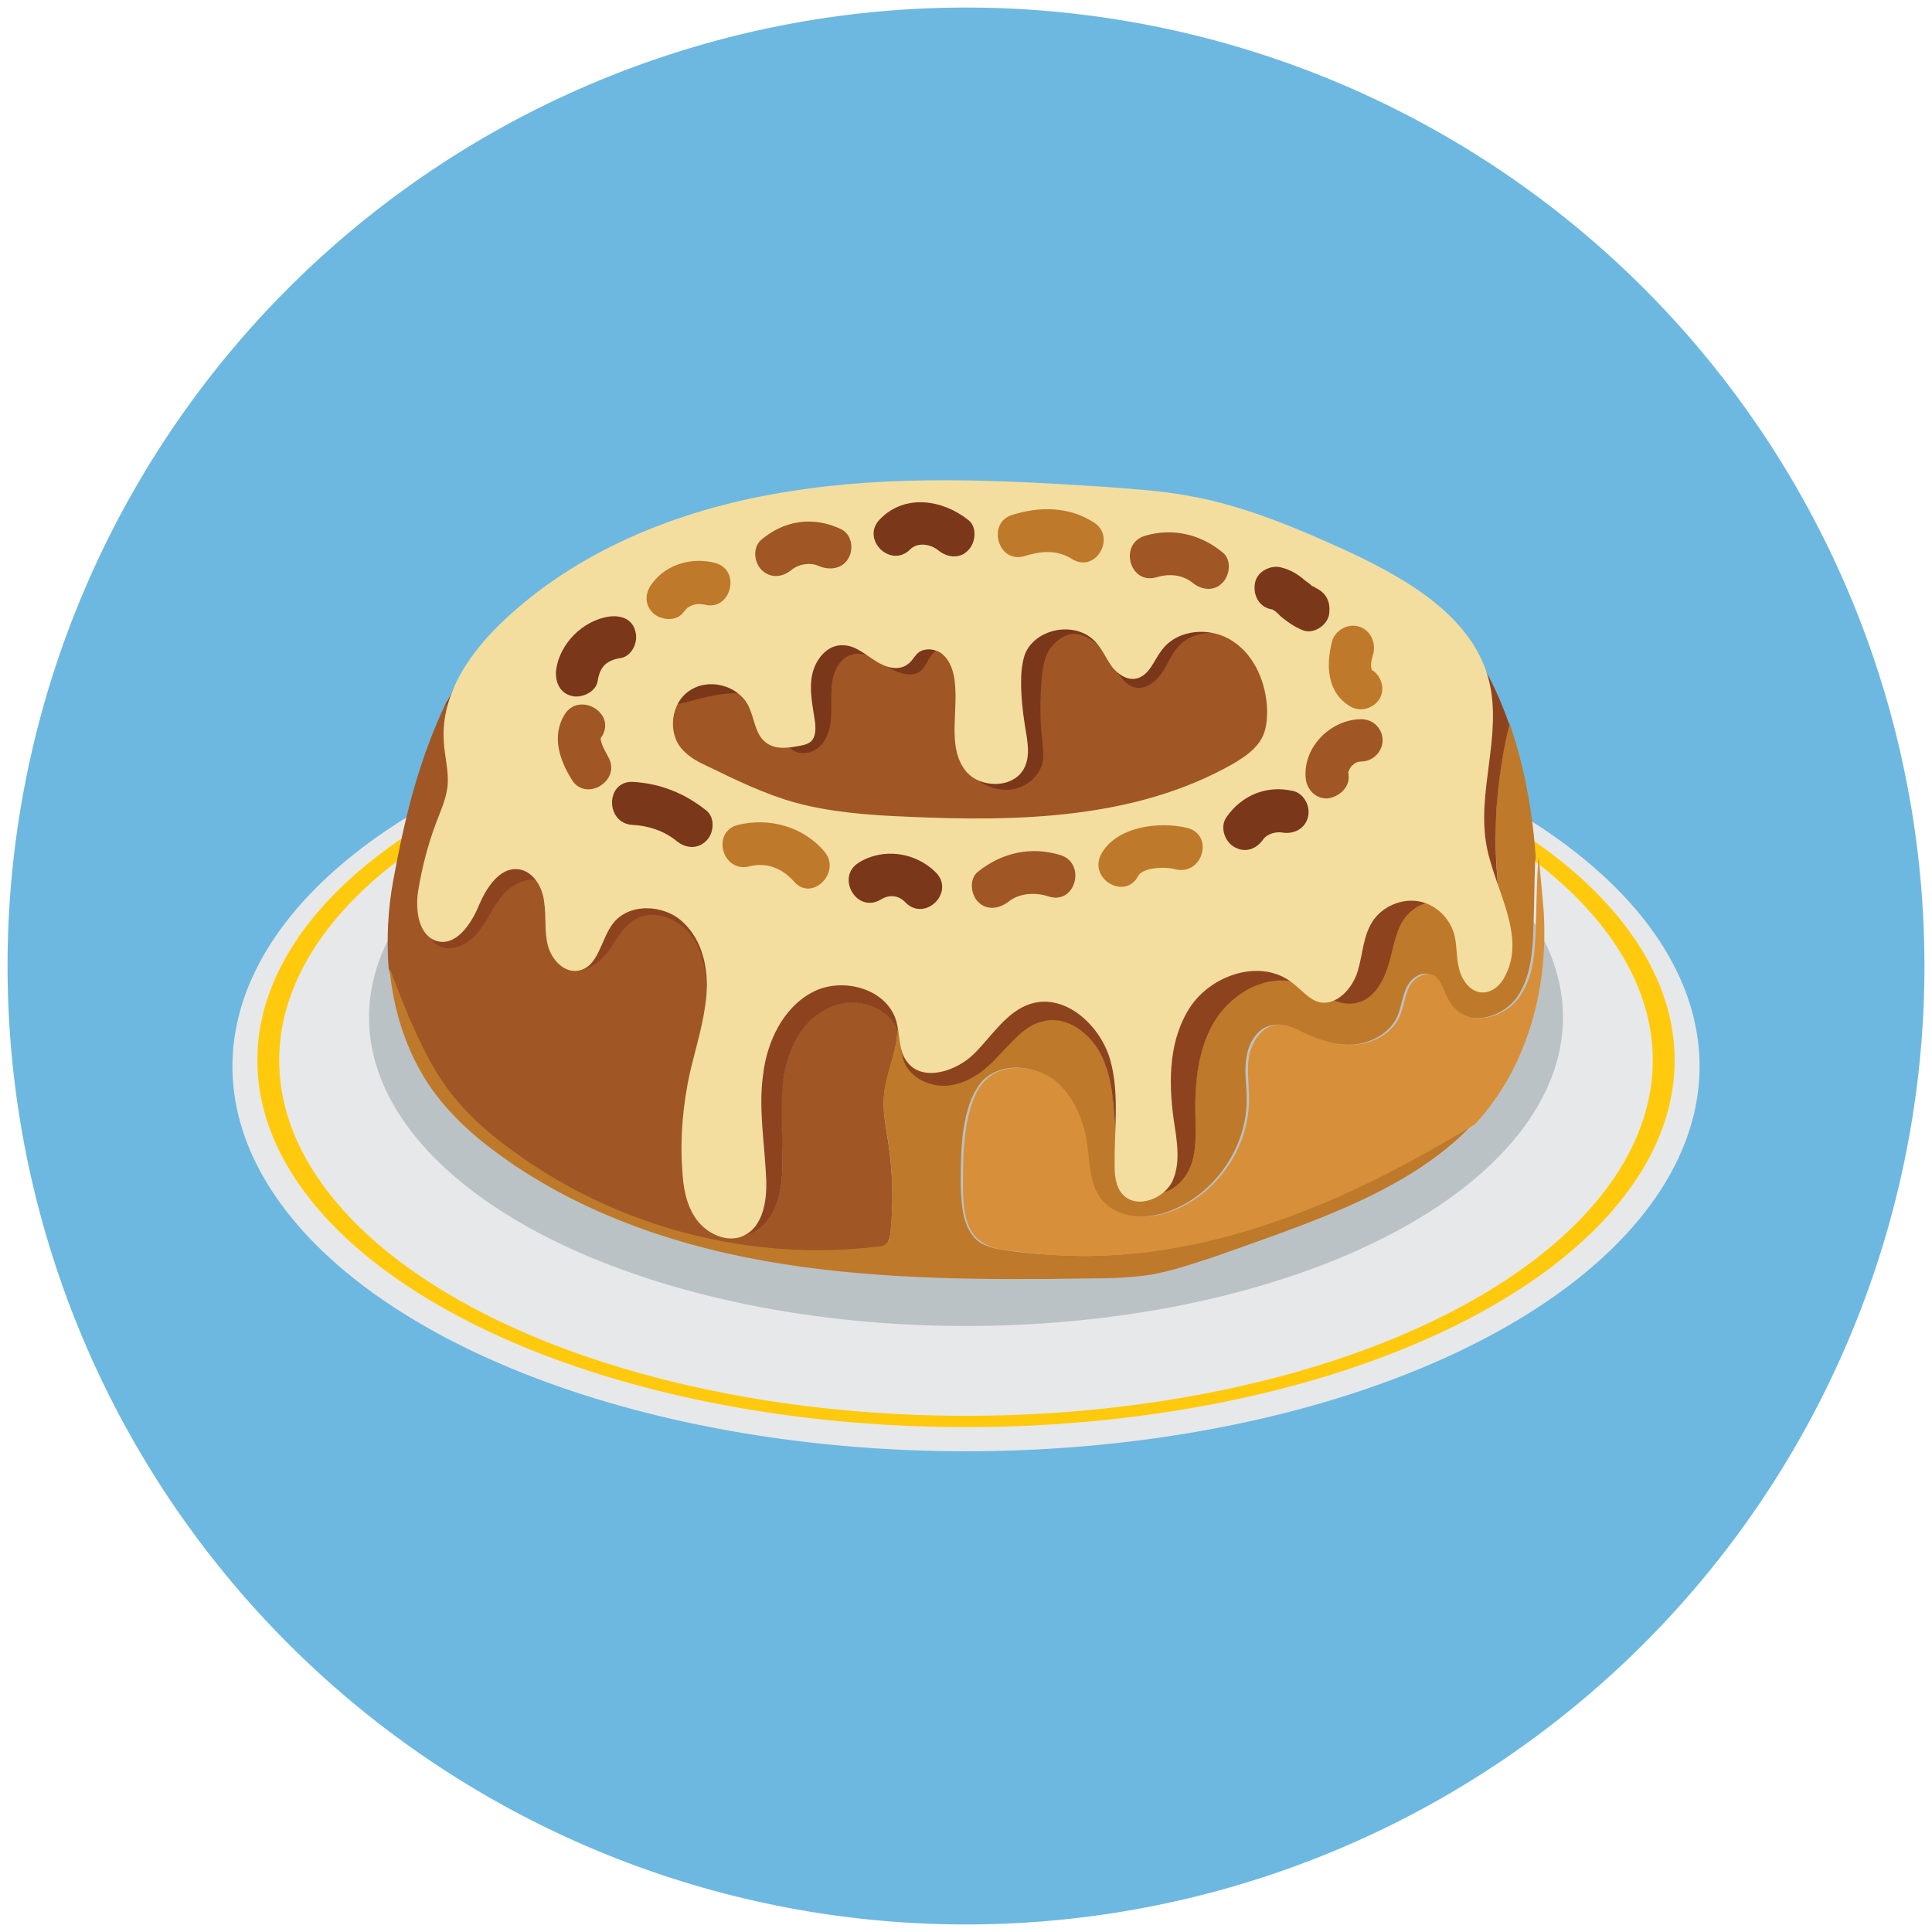 <?xml version="1.0" standalone="no"?><!DOCTYPE svg PUBLIC "-//W3C//DTD SVG 1.1//EN" "http://www.w3.org/Graphics/SVG/1.1/DTD/svg11.dtd"><svg t="1607085352933" class="icon" viewBox="0 0 1024 1024" version="1.1" xmlns="http://www.w3.org/2000/svg" p-id="17547" xmlns:xlink="http://www.w3.org/1999/xlink" width="64" height="64"><defs><style type="text/css"></style></defs><path d="M512 512m-508 0a508 508 0 1 0 1016 0 508 508 0 1 0-1016 0Z" fill="#6DB8E0" p-id="17548"></path><path d="M123.2 565.2a388.8 204 0 1 0 777.6 0 388.8 204 0 1 0-777.6 0Z" fill="#E7E8E9" p-id="17549"></path><path d="M136.4 562a375.6 194.4 0 1 0 751.2 0 375.6 194.4 0 1 0-751.2 0Z" fill="#FFCA0D" p-id="17550"></path><path d="M148 562a364 188.4 0 1 0 728 0 364 188.4 0 1 0-728 0Z" fill="#E7E8E9" p-id="17551"></path><path d="M195.6 539.2a316.4 163.6 0 1 0 632.8 0 316.4 163.6 0 1 0-632.8 0Z" fill="#BBC2C6" p-id="17552"></path><path d="M236.4 576.4c9.6 13.6 22.4 24.8 36 34.4 54.8 40 124.8 58 192 50.4 2-0.4 4-0.4 5.2-1.6 1.6-1.6 2-4 2.4-6 1.6-16 1.2-32-1.2-48-1.2-7.6-2.8-15.6-2.4-23.2 0.8-12 6.4-22.8 7.2-34.8v-2.4c-5.6-12.4-23.2-17.2-36-11.6-13.6 6.4-21.2 21.2-24 35.6-2.8 14.8-1.2 29.6-0.8 44.8 0 11.6-1.2 24.4-8.8 33.2-7.6 8.8-23.6 11.6-30.4 2.4-4-5.6-4-12.8-4-19.6 0.8-31.2 2-62 2.8-93.2 0.4-12.8 0.8-26.4-5.6-37.6-6-11.2-20.8-18.8-32-12.4-6.8 4-10 11.2-14.8 17.6-4.4 6-12.4 11.6-19.6 8.4-15.2-6.4-0.4-35.6-14-44.8-6.8-4.4-16.4-0.4-21.6 5.6-5.2 6-8.4 14-13.6 20.4-5.2 6.4-14.8 10.4-21.6 6.4-8-4.8-7.2-16.4-5.2-25.6 4.8-24.8 9.6-50 14.4-74.8 2-9.6 0-19.2-4-28.4-14.8 31.2-22 60.4-28.4 95.2-2.8 15.2-3.6 31.2-2.4 46.8 3.2 8.8 6.8 17.6 10.4 26.4 6 12.8 12 25.2 20 36.4z" fill="#A05625" p-id="17553"></path><path d="M800 383.2c-6 24.8-8.4 50.4-6.8 75.6 0.8 14 2.8 28.4 1.6 42.4-0.4 6-4.4 14-10.4 12.4-2.4-0.8-4-2.8-5.2-4.8-5.2-10.4-4.4-25.6-15.2-30.4-8-3.2-17.2 2.4-21.2 10-4.4 7.6-5.2 16.4-7.6 24.4-2.8 8-8 16.4-16.4 18-10.8 2-20-6.8-30.4-10.4-16.4-5.6-35.6 4.4-44.4 19.6-9.2 14.8-10.8 33.2-10.4 50.8 0 8.8 0.8 18-2.4 26-3.2 8.4-10.8 15.6-19.6 14.8-12-0.8-18-14.8-19.6-26.4-2-14-1.2-28.8-6.4-42.4-5.2-13.2-18.4-25.2-32.4-22.4-10 2.4-16.8 11.2-24 18.4-6.8 7.2-15.2 13.6-25.2 15.6-10 1.6-21.2-2.8-24.8-12.4-1.6-4.8-1.6-10-2.8-14.8-0.4-0.8-0.4-1.6-0.8-2.4v2.4c-0.8 12-6.8 22.8-7.2 34.8-0.4 8 1.2 15.6 2.4 23.2 2.4 15.6 2.8 32 1.2 48-0.4 2.4-0.4 4.8-2.4 6-1.2 1.2-3.2 1.6-5.2 1.6-67.2 8-137.2-10.4-192-50.4-13.6-9.6-26-20.8-36-34.4-8-11.2-14-24-19.6-36.8-3.6-8.8-7.2-17.6-10.4-26.4 2 22.4 8.8 44.4 21.6 63.2 10 14.4 23.2 26.4 37.2 36.4 43.6 31.6 96.4 49.2 150 57.6 53.6 8.4 108.4 8.4 162.4 7.6 10.8 0 22-0.4 32.4-2 11.6-2 22.8-6 34-9.6 23.6-8.4 47.2-16.4 70-26.4 24.4-10.8 48.4-24.4 66.4-43.6-21.2 12.8-42.8 24.8-65.2 35.2-46 21.2-96 35.6-146.8 34.4-11.6-0.4-23.2-1.2-34.4-2.8-5.2-0.8-10.4-1.6-14.8-4.4-8.8-6.4-9.6-18.8-10-29.6 0-14 0-28.4 4-41.6 1.6-5.2 4-10.4 7.6-14.4 9.6-9.6 26.4-8.8 36.8-0.4 10.8 8 16 21.6 17.6 35.2 1.2 9.6 1.2 19.6 6.8 27.2 8 11.2 24.8 12 37.6 7.2 24-8.8 41.2-33.6 41.2-59.2 0-7.6-1.6-15.6 0-23.2 1.2-7.6 6.4-15.6 14.4-16.4 5.2-0.8 10.4 2 15.2 4.4 8.4 4 18 6.8 27.2 6 9.2-0.8 18.8-6 22.8-14.4 2.4-5.2 2.8-11.2 5.2-16 2.4-5.2 8.8-9.2 13.6-6 2.4 1.6 3.6 4.4 4.8 7.2 1.6 4 3.6 8 6.8 10.8 9.6 8.8 26.4 3.6 33.6-7.2 7.2-10.8 8-24.4 8.4-37.6 0.4-10.8 0.4-21.2 0.8-32 0-1.2 0-2.4 0.4-3.6-1.6-24-6-48.8-14-71.6z" fill="#BF792A" p-id="17554"></path><path d="M814 490.4c-0.4 12.8-0.8 26.8-8.4 37.6-7.2 10.8-24 16-33.6 7.2-3.2-2.8-5.2-6.8-6.8-10.8-1.2-2.8-2.4-5.6-4.8-7.2-4.8-2.8-11.2 1.2-13.6 6-2.4 5.2-2.8 10.8-5.2 16-4 8.4-13.2 13.6-22.8 14.4-9.2 0.8-18.8-2-27.2-6-4.8-2.4-10-5.2-15.2-4.4-7.6 0.8-12.8 8.8-14.4 16.4-1.2 7.6 0 15.6 0 23.2 0 25.6-17.2 50.4-41.2 59.2-12.8 4.8-29.6 4-37.6-7.2-5.6-7.6-5.6-18-6.8-27.2-1.6-13.2-7.2-26.8-17.6-35.2-10.8-8-27.6-9.2-36.8 0.4-4 4-6 9.2-7.6 14.4-4 13.6-4 27.6-4 41.6 0 10.8 0.8 23.6 10 29.6 4.4 2.8 9.6 4 14.8 4.4 11.6 1.6 23.2 2.8 34.4 2.8 50.8 1.2 100.8-13.2 146.8-34.4 22.4-10.4 44-22.4 65.2-35.2l0.4-0.4c28.4-30.8 39.2-74 36-115.2-0.8-8.4-1.6-17.2-2.4-26-0.4 1.2-0.4 2.4-0.4 3.6-0.8 11.2-0.8 22-1.2 32.4z" fill="#D79039" p-id="17555"></path><path d="M240.8 400.4c-4.8 24.8-9.6 50-14.4 74.8-1.6 9.2-2.4 20.4 5.2 25.6 6.8 4.4 16.4 0 21.6-6.4 5.2-6.4 8.4-14.4 13.6-20.4 5.2-6 14.8-10.4 21.6-5.6 13.6 9.2-1.2 38.4 14 44.8 7.2 3.2 14.8-2.4 19.6-8.4 4.4-6 8-13.6 14.8-17.6 11.2-6.4 26 1.2 32 12.4 6 11.2 6 24.8 5.6 37.6-0.8 31.2-2 62-2.8 93.2-0.4 6.8-0.4 14.4 4 19.6 7.2 9.2 22.8 6.8 30.4-2.4 7.6-8.8 8.8-21.6 8.8-33.2 0-14.8-1.6-30 0.8-44.8 2.8-14.8 10.4-29.6 24-35.6 13.6-6.4 32.8-0.4 36.8 14 1.2 4.8 1.2 10.4 2.8 14.8 3.6 9.2 15.2 14 24.8 12.4 10-1.6 18.4-8 25.2-15.6 7.2-7.2 14-16.4 24-18.4 14-3.2 27.6 8.8 32.4 22.4 5.2 13.2 4.4 28 6.4 42.4 1.6 11.6 7.6 25.6 19.6 26.4 8.8 0.8 16.4-6.4 19.6-14.8 3.2-8.4 2.4-17.2 2.4-26-0.4-17.6 1.2-36 10.4-50.8 9.2-14.8 28-25.2 44.4-19.6 10.4 3.6 19.6 12.8 30.4 10.4 8.4-1.6 13.6-10 16.4-18 2.8-8 3.6-16.8 7.6-24.4 4.4-7.6 13.2-13.2 21.2-10 10.8 4.4 9.6 20 15.2 30.4 1.2 2 2.8 4.4 5.2 4.8 6 1.6 9.6-6.4 10.4-12.4 1.2-14-0.8-28.4-1.6-42.4-1.6-25.2 0.8-50.8 6.8-75.6-3.6-10-7.6-19.6-12.8-28.8-5.6-10.4-21.2-11.2-29.2-19.6-13.2-14-30.8-23.6-48.4-32.4-23.6-12-47.6-23.2-73.6-28.4-18-3.6-36.4-4.4-54.4-5.2-72.8-2.8-147.6-4.4-216.8 18-19.2 6.4-38 14.4-56.4 22.4-15.2 6.4-31.2 13.6-42.4 25.6-6.8 7.6-20.8 20-25.6 29.2-1.2 2.8-2.4 5.2-4 8 4.4 8.4 6.4 18 4.4 27.6z" fill="#8E431F" p-id="17556"></path><path d="M324.8 387.2a189.6 77.2 0 1 0 379.2 0 189.6 77.2 0 1 0-379.2 0Z" fill="#A05625" p-id="17557"></path><path d="M646 335.6c-7.2-0.8-15.2 0.8-20.4 6-4.4 4-6.4 10-9.6 14.8s-8.8 9.2-14.4 8c-3.6-0.8-6.4-4-8.4-6.8-3.2-4.8-6-10-10-14.4s-9.6-7.6-15.2-7.2c-5.2 0.8-9.6 4.8-12.4 9.2-2.4 4.8-3.2 10-3.6 15.6-0.8 10.8-0.8 21.6 0.4 32 0.4 3.2 0.8 6.8 0.4 10.4-1.2 6.4-6 11.6-12 14-6 2.4-12.8 1.6-18.4-1.2-2.4-1.2-4.8-2.8-6.4-4.8-4.4-5.2-4.4-12.4-4-19.2 0.4-11.6 0.8-23.2-1.2-34.4-0.4-3.6-1.6-7.6-4-10.4-2.4-2.8-6.8-4.4-10-2.8-4 2-5.2 7.6-8.4 10.8-4.8 4.4-12.8 1.6-18.4-2-5.6-3.6-11.6-8-18-6.4-7.2 1.6-10.8 10-11.2 17.2-0.4 5.6 0 11.6-0.4 17.2s-2.4 11.6-6.8 15.2c-4.4 3.6-12 4-15.6-0.8-1.2-1.6-2-3.6-2.8-5.6-2.4-6.8-2.8-14.8-9.2-18.4-7.2-4.4-16-4.8-24-3.6-9.2 1.2-18.4 4.8-27.6 6-6.4 0.8-14.4 0-17.6-6-2.4-4-1.2-9.6 1.6-13.6s6.8-6.4 10.8-9.2c21.2-13.6 43.2-28 68-33.2 14.4-3.2 29.2-3.2 44-3.2h128c11.2 0 22.4 0 33.6 2.4 7.2 1.6 14 4 21.2 5.6 7.2 1.6 14.8 2.8 20.4 7.6 3.6 3.2 8.4 12 4.4 16.4-3.2 3.6-17.2-4.8-22.8-5.2z" fill="#7B3719" p-id="17558"></path><path d="M788 448.8c-5.6-28.8 8.4-59.2 1.2-88-8.4-33.6-42.8-53.6-74.4-68.4-27.2-12.4-55.2-24.4-84.8-29.6-14.8-2.8-30-3.6-44.8-4.8-55.6-3.6-111.6-6.4-166.4 2.4-54.8 8.4-109.2 29.2-150 66.8-18.8 17.2-35.2 40-33.6 65.6 0.4 8 2.8 16 2 24-0.8 6.8-3.6 12.8-6 19.2-4.4 11.6-7.6 24-9.6 36.4-1.6 10.4 0.4 23.6 10 26.4 10 2.8 18-8.8 22-18.4 4-9.6 11.2-21.2 21.6-19.6 7.6 1.2 12.4 9.6 13.2 17.2 1.2 7.6 0 15.6 2 23.2s8.8 14.8 16.4 13.2c10.4-2 11.6-16.4 18-24.8 8.4-11.2 27.2-10.4 37.2-0.8 10.4 9.6 13.6 24.8 12.4 38.8-1.2 14-5.6 27.6-8.8 41.2-3.6 16.8-5.2 34-4 50.8 0.4 9.2 2 19.2 7.6 26.8 5.6 7.6 16 12.4 24.4 8.8 11.2-4.8 13.2-19.6 12.4-32-0.8-17.6-4-35.6-1.6-53.2 2-17.6 10.4-35.6 26-44 15.6-8.4 38.8-2.4 44.4 14.4 2.4 7.6 1.2 16.4 6 22.4 8 10.8 26 5.2 35.6-4.4 9.6-9.6 17.2-22.4 30-26.4 18.4-5.6 36.8 11.6 42 29.6 5.2 18.4 2 38 2.4 57.2 0 4.8 0.8 10.4 4 14 7.2 8.4 22.4 2.8 26.8-7.2 4.4-10 2-22 0.4-32.8-2.8-20.4-2.4-42.4 9.2-59.6 11.6-16.8 37.2-25.2 53.6-12.4 4.8 3.6 8.8 8.8 14.4 10.4 9.2 2 17.6-7.2 20.4-16.4 2.8-9.2 2.8-19.2 8.4-27.2 5.2-7.2 14.4-11.2 23.2-10 8.8 1.2 16.4 8 19.2 16.4 2 6 1.2 12.4 2.8 18.8 1.2 6 5.6 12.8 12 13.2 5.6 0.4 10.4-4 12.8-9.2 10.8-21.2-5.6-45.2-10-68z m-119.2-57.6c-3.2 6-9.2 10-15.2 13.6-52 29.6-114.8 30.8-174.4 28-19.6-0.8-39.6-2.4-58.4-7.6-15.6-4.4-30.4-11.6-45.2-18.8-5.2-2.4-10-4.8-14-9.2-8-8.8-6-24.8 4-31.2 10-6.8 25.2-2.8 30.8 7.6 3.6 6.8 3.6 15.6 9.6 20 5.2 4 12 2.8 18.4 1.6 2-0.4 3.6-0.8 5.2-2 2.8-2.4 2.8-6.8 2.4-10.4-1.2-8.4-3.2-16.8-1.6-24.8 1.6-8.4 8-16.4 16.4-16 6.4 0 11.6 4.8 16.8 8 5.2 3.6 12.4 6 17.6 2 2.4-1.6 3.6-4.8 6-6.4 3.6-2.4 9.2-1.6 12.4 1.2 3.2 2.8 5.2 7.2 6 11.6 3.2 16.8-4.4 37.2 6.4 50.4 7.6 9.2 25.2 9.2 30.8-1.6 3.6-6.8 1.6-15.2 0.4-22.8-1.2-7.6-2-15.2-2-22.8 0-4.8 0.4-10 2-14.8 5.6-14 27.2-18 37.6-6.4 3.6 4 5.6 8.8 8.4 12.8 3.2 4 8 7.6 13.2 6.4 6.8-1.6 9.2-9.6 13.2-14.8 8.4-11.6 26.4-12.8 38-4.8 11.6 7.6 17.6 22.4 18 36.4 0 5.2-0.4 10.4-2.8 14.8z" fill="#F3DE9F" p-id="17559"></path><path d="M466.8 476.8c4.4-2.8 9.6-2.4 13.2 1.6 10.4 10.4 26.4-5.6 16-16-10.8-10.8-28-13.2-40.8-5.2-12.4 7.6-1.2 27.2 11.6 19.6z" fill="#7B3719" p-id="17560"></path><path d="M534.4 478c6-4.8 14.4-5.2 21.6-2.8 14 4.4 20-17.6 6-22-15.6-4.8-31.2-1.2-43.6 8.8-4.8 3.6-4 12 0 16 4.8 4.8 11.2 3.6 16 0z" fill="#A05625" p-id="17561"></path><path d="M603.2 464.4c2.4-4.8 14.8-5.2 20-3.6 14.4 3.2 20.4-18.4 6-22-14.8-3.6-37.6-0.8-45.6 14-6.8 13.2 12.8 24.4 19.6 11.6z" fill="#BF792A" p-id="17562"></path><path d="M669.6 444.8c2-2.8 6.4-4 9.6-3.6 6 1.2 12.4-1.6 14-8 1.6-5.6-2-12.8-8-14-14-3.2-27.2 2.4-35.2 14-3.6 5.2-0.8 12.8 4 15.6 6 3.6 12 1.2 15.6-4z" fill="#7B3719" p-id="17563"></path><path d="M714.8 411.6c0-0.4 0-3.6-0.4-1.2 0-0.8 0.4-1.6 0.8-2.4 0.4-1.2-0.8 0.8 0.4-0.8 1.6-2.4-1.6 0.8 0.8-1.2 0 0 2.4-2 1.2-1.2-0.8 0.8 1.2-0.8 1.6-0.8-1.6 0.8 0.8-0.4 1.2-0.4-1.6 0.4 0.4 0 1.2 0 6 0 11.2-5.2 11.2-11.2 0-6.4-5.2-11.2-11.2-11.2-16 0-30.8 14.4-29.6 30.8 0.4 6 4.8 11.2 11.2 11.2 6-0.4 12-5.6 11.6-11.6z" fill="#A05625" p-id="17564"></path><path d="M726.8 354.8c1.2 0.4 0.8 1.2 0 0 0.4 0.8 0.4 0.4 0-0.8 0 0.8 0 0.8 0 0-0.4-2.8 0.4-5.2 1.2-8 1.2-6-2-12.4-8-14-5.6-1.6-12.4 2-14 8-3.2 12.8-2.8 26.8 9.6 34.4 5.2 3.2 12.4 1.2 15.6-4 3.2-5.6 0.8-12.4-4.4-15.6z" fill="#BF792A" p-id="17565"></path><path d="M696.4 311.2c2.4 0.8-0.4-0.4-0.4-0.4-2-1.2 0.8 0.8-0.4 0-1.2-1.2-2.8-2.4-4-3.2-3.6-3.2-7.6-5.6-12.4-6.8-5.6-1.6-12.8 2-14 8-1.2 6 1.6 12.4 8 14 2.8 0.8-1.6-1.2 0.8 0 0.8 0.4 1.2 0.8 2 1.2 1.2 0.8-1.2-1.2 0.4 0.4 0.8 0.8 1.6 1.2 2 2 4 3.2 7.2 5.6 12 7.6 5.6 2.4 12.8-2.4 14-8 1.2-7.6-2-12.4-8-14.8z" fill="#7B3719" p-id="17566"></path><path d="M648 292.8c-11.6-9.6-26.4-13.2-41.2-8.8-14 4.4-8 26 6 22 6.4-2 13.6-1.6 19.2 2.8 4.8 4 11.6 4.8 16 0 4-4 4.8-12.4 0-16z" fill="#A05625" p-id="17567"></path><path d="M579.6 276.8c-13.2-8.4-28.4-8.4-42.8-4-14 4-8 26 6 22 9.2-2.8 17.2-3.6 25.6 1.6 12.4 7.6 23.6-12 11.2-19.6z" fill="#BF792A" p-id="17568"></path><path d="M513.2 275.6c-13.6-10.8-33.6-14-46.8-0.4-10.4 10.4 5.6 26.4 16 16 4-4 10.8-2.8 14.8 0.4 4.8 4 11.6 4.8 16 0 4-4 4.8-12.4 0-16z" fill="#7B3719" p-id="17569"></path><path d="M445.6 280.4c-14.4-6.8-29.6-4.8-42 5.6-4.8 4-4 12 0 16 4.8 4.8 11.2 4 16 0 4-3.2 10-4 14.4-2 5.6 2.4 12.4 1.6 15.6-4 3.2-5.2 1.6-13.2-4-15.6z" fill="#A05625" p-id="17570"></path><path d="M379.2 298.4c-12-3.2-25.6 0.4-33.2 10.4-4 4.8-4.8 11.2 0 16 4 4 12.4 4.8 16 0 0.4-0.4 2.8-3.2 2-2.4 0.4-0.4 3.6-2 2.8-1.6 2.8-0.8 3.2-0.8 6.4-0.4 14 4 20-18 6-22z" fill="#BF792A" p-id="17571"></path><path d="M322.8 326.8c-13.6 2-26 14-28 28-0.8 6 1.6 12.4 8 14 5.2 1.6 13.2-2 14-8 1.2-7.6 4.8-10.8 12-12 6-0.8 9.6-8.4 8-14-1.6-6.8-7.6-8.8-14-8z" fill="#7B3719" p-id="17572"></path><path d="M299.2 378.8c-6.8 11.2-2.8 23.6 3.6 34 7.2 12.8 26.8 1.2 19.6-11.6-1.2-2.4-2.8-4.8-3.6-7.6-0.8-2.4-0.4-2.4 0.4-3.6 7.2-12.4-12.4-23.6-20-11.2z" fill="#A05625" p-id="17573"></path><path d="M335.2 437.2c8.4 0.4 16.8 3.2 23.2 8.4 4.8 4 11.2 4.8 16 0 4-4 4.8-12 0-16-11.6-9.2-24.4-14.4-39.2-15.2-14.4-0.4-14.4 22 0 22.8z" fill="#7B3719" p-id="17574"></path><path d="M397.2 459.2c9.2-2.4 17.6 1.2 23.6 8 9.6 11.2 25.6-5.2 16-16-11.2-13.2-29.2-18-45.6-14-14.4 3.6-8.4 25.6 6 22z" fill="#BF792A" p-id="17575"></path></svg>